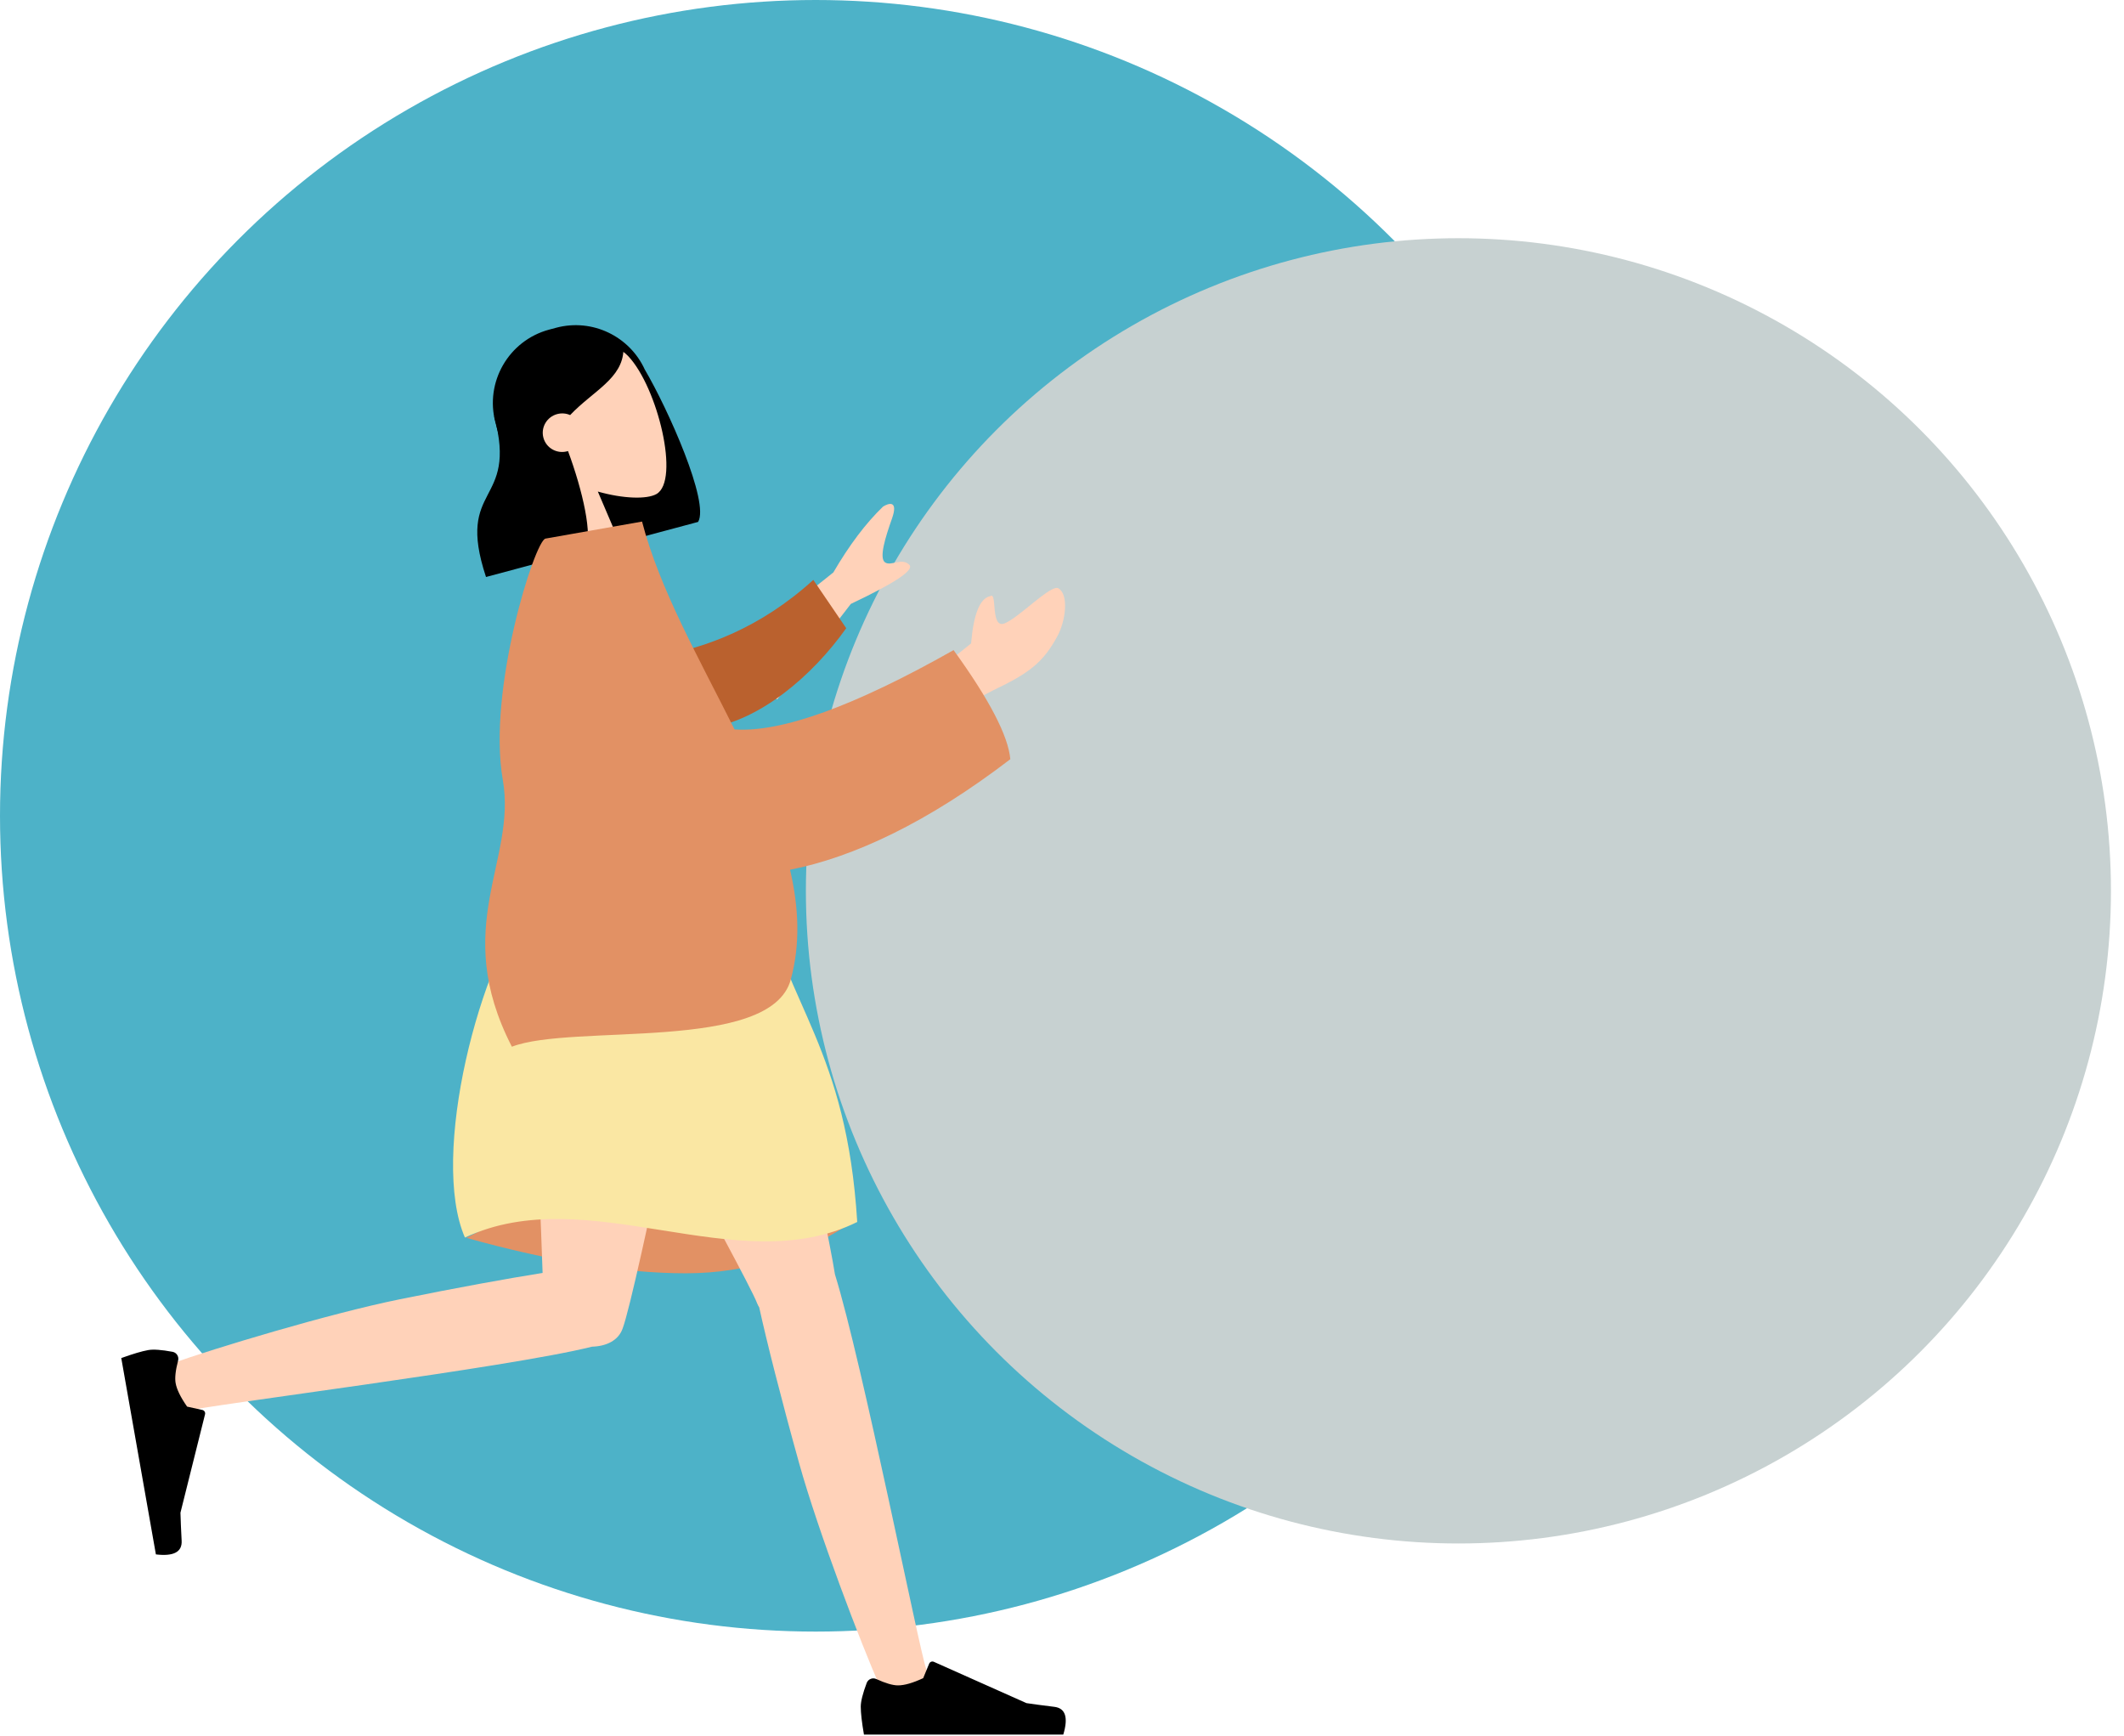 <svg width="651" height="532" viewBox="0 0 651 532" fill="none" xmlns="http://www.w3.org/2000/svg">
<circle cx="250" cy="250" r="250" fill="#4DB2C8"/>
<g filter="url(#filter0_d)">
<circle cx="443" cy="269" r="200" fill="#C7D1D1"/>
</g>
<path fill-rule="evenodd" clip-rule="evenodd" d="M197.623 113.241C204.735 125.326 217.54 153.976 213.967 159.941L183.624 168.071C183.607 168.019 183.589 167.966 183.572 167.913C171.992 169.682 160.69 162.49 157.588 150.912L151.859 129.532C148.53 117.108 155.903 104.338 168.327 101.009L170.419 100.448C181.563 97.462 192.984 103.085 197.623 113.241Z" fill="black"/>
<path fill-rule="evenodd" clip-rule="evenodd" d="M168.311 143.795C161.986 139.478 156.881 133.478 155.363 125.629C150.987 103.015 183.465 99.545 192.53 109.122C201.594 118.699 208.487 147.305 201.187 151.407C198.276 153.042 191.095 152.871 183.235 150.638L195.478 179.32L170.367 186.049L168.311 143.795Z" fill="#FFD2B9"/>
<path fill-rule="evenodd" clip-rule="evenodd" d="M174.094 138.227C178.552 150.235 181.857 164.427 179.304 168.69L148.961 176.82C139.469 148.159 158.829 155.055 151.484 127.644C152.239 126.384 152.94 125.15 153.666 124.053L153.417 123.256C155.814 111.186 161.052 104.07 169.129 101.905C181.246 98.659 186.567 103.222 191.095 107.094C190.879 116.027 181.758 119.787 174.745 127.198C173.542 126.667 172.152 126.527 170.777 126.895C167.599 127.747 165.707 130.991 166.551 134.141C167.395 137.291 170.656 139.155 173.834 138.303C173.922 138.28 174.008 138.254 174.094 138.227Z" fill="black"/>
<path fill-rule="evenodd" clip-rule="evenodd" d="M142.942 379.342C168.928 386.582 191.348 390.202 210.202 390.202C229.055 390.202 246.568 384.628 262.738 373.478C237.309 366.046 216.366 362.331 199.911 362.331C183.456 362.331 164.466 368.001 142.942 379.342Z" fill="#E29164"/>
<path fill-rule="evenodd" clip-rule="evenodd" d="M232.697 400.638C232.446 400.263 232.235 399.855 232.067 399.413C228.594 390.262 172.957 291.549 167.415 273.501H230.053C234.267 287.223 253.235 373.334 255.905 390.514C264.327 417.614 281.668 505.382 283.882 511.462C286.21 517.859 273.107 524.522 269.615 516.658C264.059 504.146 250.821 469.525 244.927 448.386C239.401 428.568 234.901 410.738 232.697 400.638Z" fill="#FFD2B9"/>
<path fill-rule="evenodd" clip-rule="evenodd" d="M181.45 412.69C156.014 419.094 62.974 430.672 56.59 432.488C50.022 434.356 44.263 420.87 52.381 417.949C65.299 413.3 100.893 402.561 122.474 398.178C139.832 394.653 155.671 391.776 166.306 390.092C165.405 360.335 161.286 288.924 163.986 273.501H219.409C216.821 288.291 194.939 396.207 190.872 407.009C189.582 410.866 185.731 412.57 181.45 412.69Z" fill="#FFD2B9"/>
<path fill-rule="evenodd" clip-rule="evenodd" d="M52.888 414.262C49.492 413.63 47.003 413.454 45.421 413.733C43.498 414.072 40.747 414.887 37.169 416.179C37.563 418.41 41.099 438.466 47.779 476.346C53.223 476.999 55.855 475.604 55.673 472.163C55.491 468.721 55.37 465.857 55.309 463.57L62.845 433.407C62.99 432.826 62.637 432.238 62.057 432.093C62.047 432.091 62.037 432.089 62.027 432.086L57.349 431.058C55.345 428.196 54.17 425.79 53.826 423.84C53.547 422.256 53.801 419.956 54.589 416.939L54.589 416.939C54.891 415.781 54.197 414.598 53.039 414.295C52.989 414.282 52.939 414.271 52.888 414.262Z" fill="black"/>
<path fill-rule="evenodd" clip-rule="evenodd" d="M265.639 515.746C264.427 518.981 263.821 521.402 263.821 523.008C263.821 524.961 264.147 527.812 264.798 531.559C267.064 531.559 287.429 531.559 325.894 531.559C327.481 526.311 326.565 523.477 323.144 523.058C319.723 522.64 316.882 522.262 314.619 521.925L286.223 509.265C285.676 509.022 285.036 509.267 284.792 509.814C284.788 509.823 284.784 509.832 284.78 509.842L282.955 514.27C279.788 515.747 277.215 516.486 275.235 516.486C273.627 516.486 271.405 515.836 268.571 514.537L268.571 514.537C267.483 514.038 266.197 514.516 265.699 515.603C265.677 515.65 265.657 515.698 265.639 515.746Z" fill="black"/>
<path fill-rule="evenodd" clip-rule="evenodd" d="M164.165 273.501C188.588 266.54 211.697 266.54 233.491 273.501C241.074 307.963 259.498 321.641 262.738 374.477C225.909 392.706 180.413 361.476 142.5 379.253C131.668 354.387 146.833 294.504 164.165 273.501Z" fill="#FAE7A3"/>
<path fill-rule="evenodd" clip-rule="evenodd" d="M221.948 202.133L255.417 175.424C260.292 167.063 265.362 160.342 270.628 155.263C272.321 154.182 275.433 153.16 273.377 158.961C271.32 164.762 269.419 170.956 271.227 172.312C273.035 173.669 276.429 170.73 278.72 173.11C280.247 174.696 274.267 178.683 260.779 185.069L238.197 214.326L221.948 202.133ZM282.942 208.934L297.639 197.175C298.397 188.132 300.358 183.303 303.523 182.689C305.762 181.13 303.441 192.798 307.896 191.036C312.351 189.274 322.16 178.936 324.403 180.288C327.721 182.289 326.515 190.442 324.169 194.805C319.785 202.96 315.541 206.233 304.551 211.476C298.805 214.218 292.865 218.73 286.732 225.012L282.942 208.934Z" fill="#FFD2B9"/>
<path fill-rule="evenodd" clip-rule="evenodd" d="M203.123 200.817C216.068 198.394 232.882 192.619 249.28 177.709L259.363 192.513C248.851 207.327 232.774 220.811 217.047 223.133C204.654 224.963 195.733 211.231 203.123 200.817Z" fill="#BA612E"/>
<path fill-rule="evenodd" clip-rule="evenodd" d="M225.133 223.528C239.505 224.517 261.883 216.417 292.269 199.226C303.226 214.358 309.022 225.501 309.659 232.655C284.404 252.009 261.711 262.654 242.154 266.541C244.822 278.022 245.349 289.302 242.363 300.22C236.224 322.666 175.502 313.588 156.889 320.764C137.937 283.877 158.484 263.905 154.101 238.938C149.301 211.595 163.942 165.625 167.188 165.053L196.787 159.833C202.102 180.424 214.379 201.985 225.133 223.528Z" fill="#E29164"/>
<defs>
<filter id="filter0_d" x="243" y="69" width="408" height="408" filterUnits="userSpaceOnUse" color-interpolation-filters="sRGB">
<feFlood flood-opacity="0" result="BackgroundImageFix"/>
<feColorMatrix in="SourceAlpha" type="matrix" values="0 0 0 0 0 0 0 0 0 0 0 0 0 0 0 0 0 0 127 0"/>
<feOffset dx="4" dy="4"/>
<feGaussianBlur stdDeviation="2"/>
<feColorMatrix type="matrix" values="0 0 0 0 0 0 0 0 0 0 0 0 0 0 0 0 0 0 0.25 0"/>
<feBlend mode="normal" in2="BackgroundImageFix" result="effect1_dropShadow"/>
<feBlend mode="normal" in="SourceGraphic" in2="effect1_dropShadow" result="shape"/>
</filter>
</defs>
</svg>
